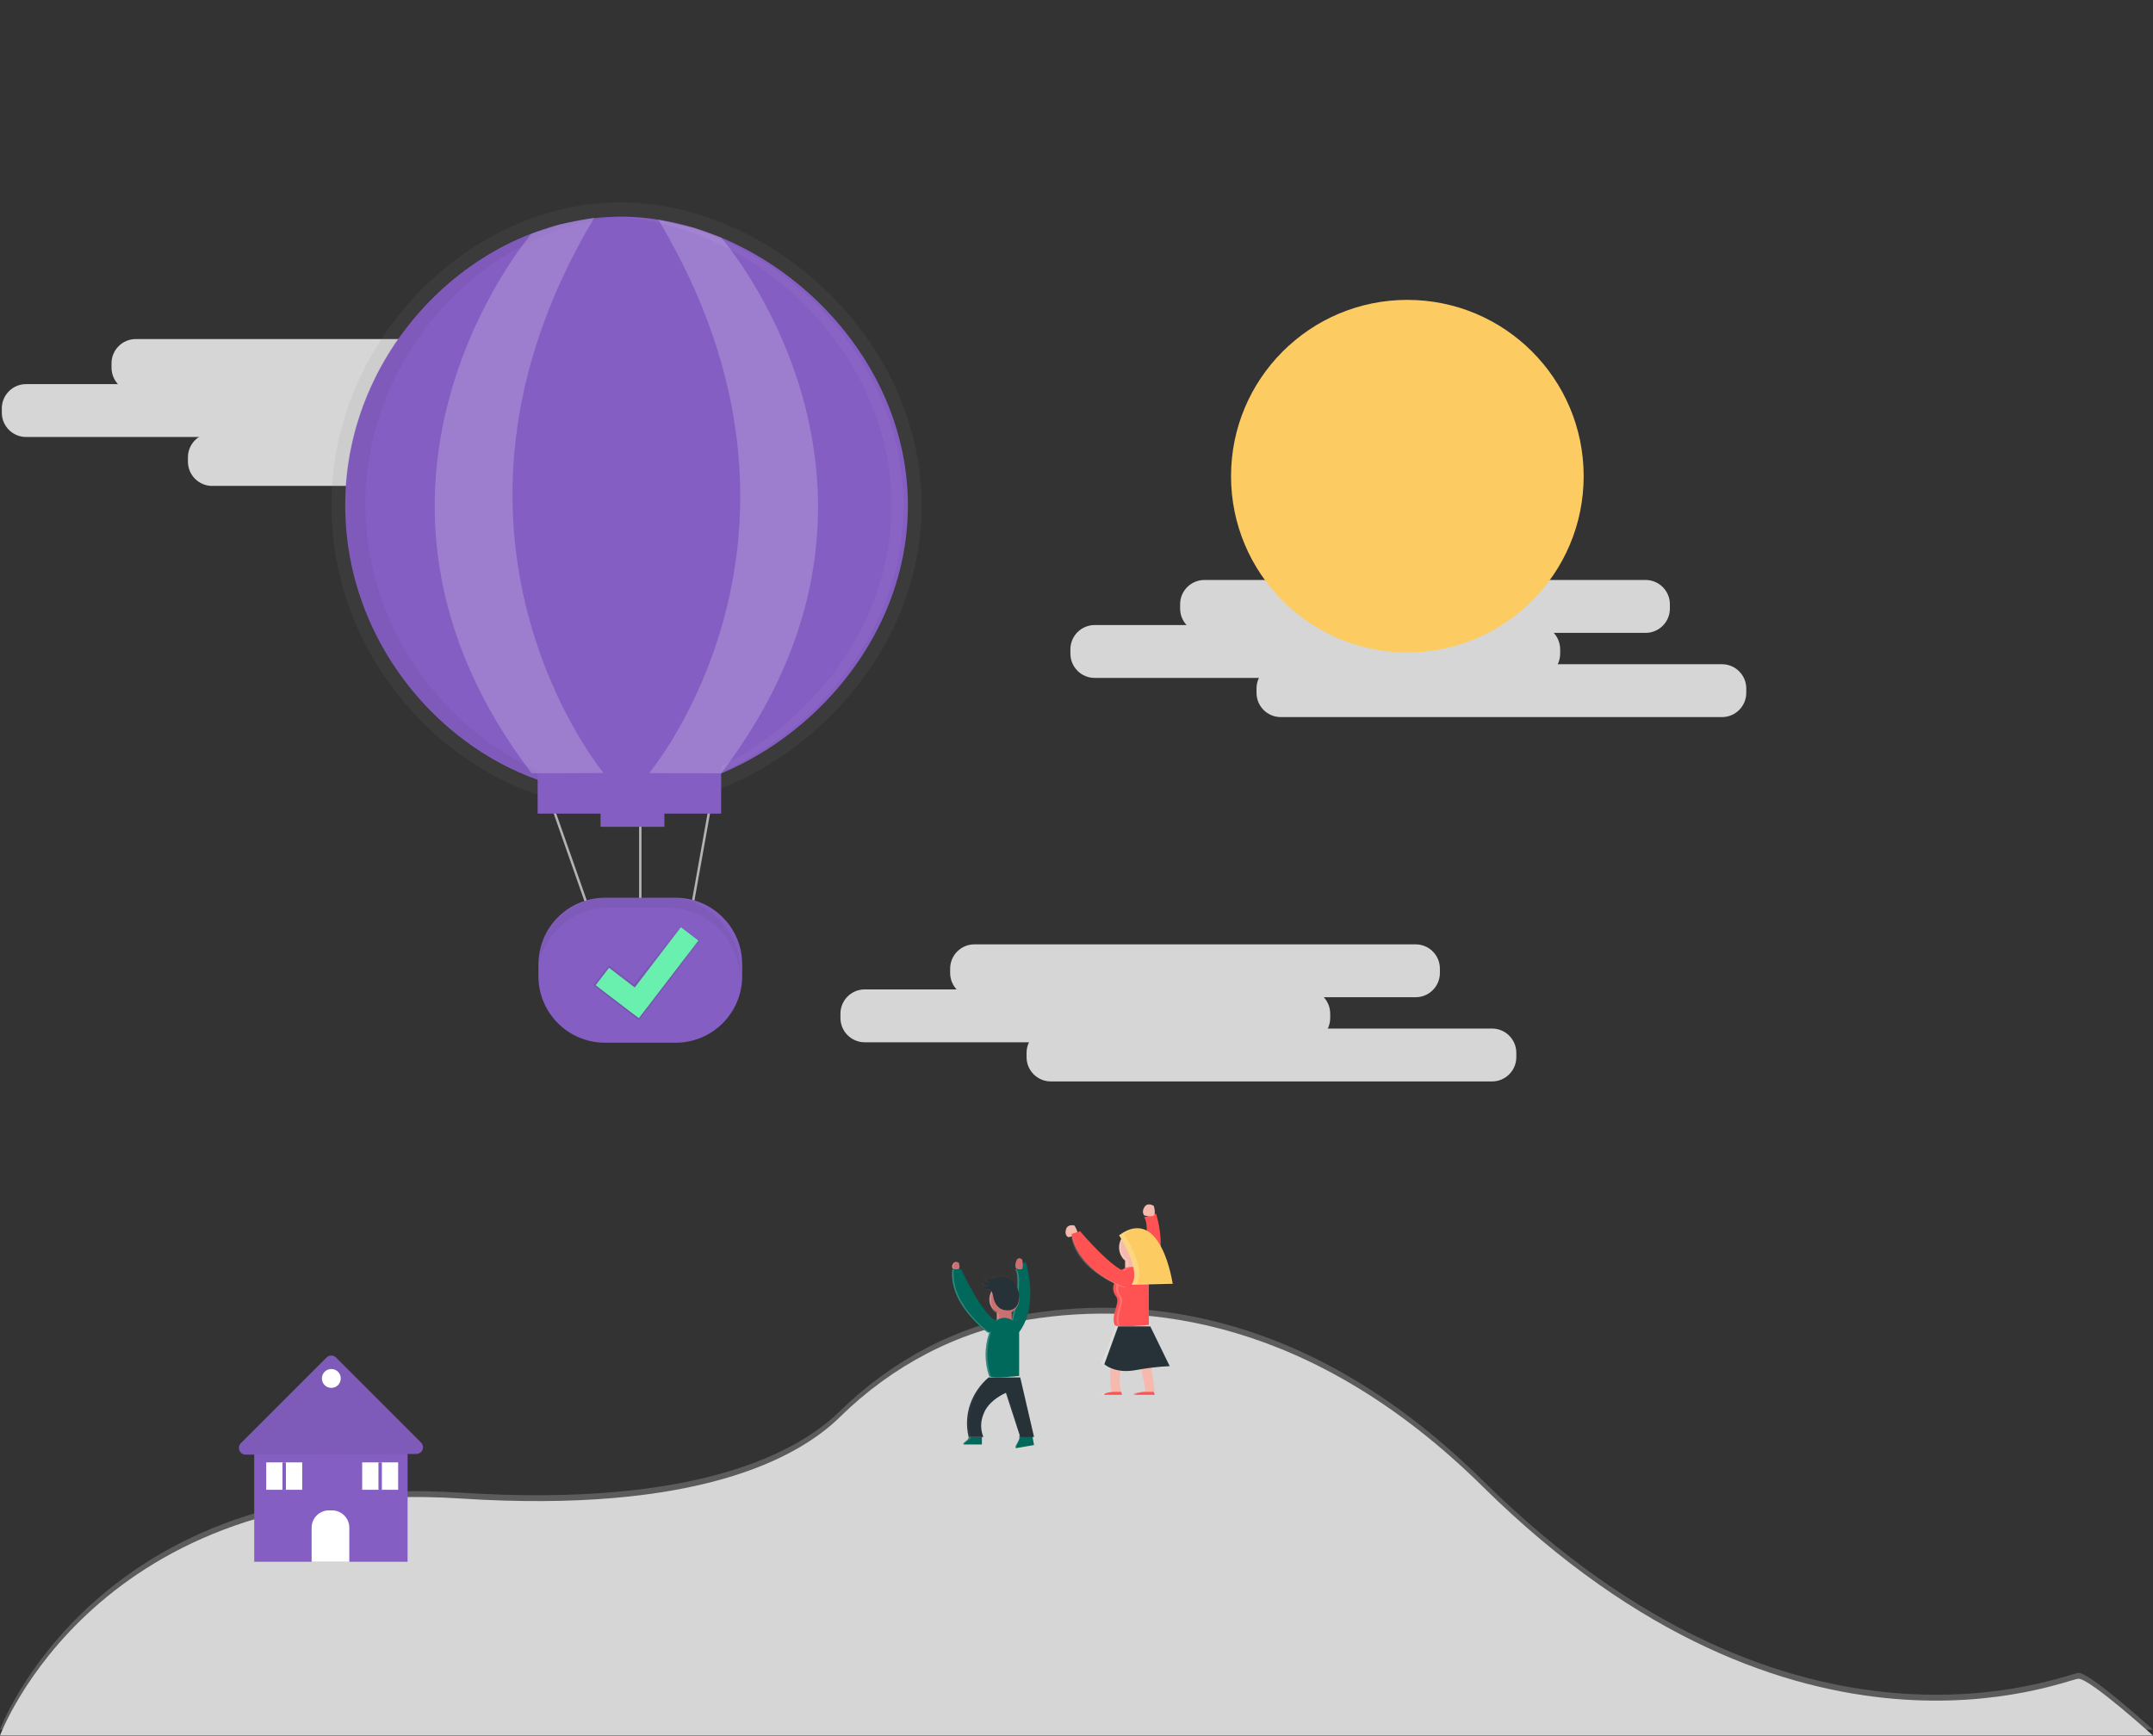 <svg width="883" height="712" viewBox="0 0 883 712" fill="none" xmlns="http://www.w3.org/2000/svg">
<rect x="0" y="0" width="883" height="712" fill="#333333" stroke="none"/>
<g clip-path="url(#clip0)">
<path d="M55.694 139.07H236.635C242.135 139.07 246.594 143.529 246.594 149.03V150.8C246.594 156.301 242.135 160.76 236.635 160.76H55.694C50.194 160.76 45.734 156.301 45.734 150.8V149.03C45.734 143.529 50.194 139.07 55.694 139.07Z" fill="#D6D6D6"/>
<path d="M10.704 157.55H191.645C197.145 157.55 201.604 162.009 201.604 167.51V169.28C201.604 174.781 197.145 179.24 191.645 179.24H10.704C5.204 179.24 0.745 174.781 0.745 169.28V167.51C0.745 162.009 5.204 157.55 10.704 157.55Z" fill="#D6D6D6"/>
<path d="M87.034 177.62H267.975C273.475 177.62 277.935 182.079 277.935 187.58V189.35C277.935 194.851 273.475 199.31 267.975 199.31H87.034C81.534 199.31 77.075 194.851 77.075 189.35V187.58C77.075 182.079 81.534 177.62 87.034 177.62Z" fill="#D6D6D6"/>
<path d="M399.64 387.34H580.58C586.081 387.34 590.54 391.799 590.54 397.3V399.07C590.54 404.571 586.081 409.03 580.58 409.03H399.64C394.139 409.03 389.68 404.571 389.68 399.07V397.3C389.68 391.799 394.139 387.34 399.64 387.34Z" fill="#D6D6D6"/>
<path d="M354.65 405.82H535.59C541.091 405.82 545.55 410.279 545.55 415.78V417.55C545.55 423.051 541.091 427.51 535.59 427.51H354.65C349.149 427.51 344.69 423.051 344.69 417.55V415.78C344.69 410.279 349.149 405.82 354.65 405.82Z" fill="#D6D6D6"/>
<path d="M430.98 421.88H611.92C617.421 421.88 621.88 426.339 621.88 431.84V433.61C621.88 439.111 617.421 443.57 611.92 443.57H430.98C425.479 443.57 421.02 439.111 421.02 433.61V431.84C421.02 426.339 425.479 421.88 430.98 421.88Z" fill="#D6D6D6"/>
<g opacity="0.5">
<path opacity="0.5" d="M852.515 686.15C847.695 686.15 736.815 734.36 608.265 607.41C538.455 538.48 470.075 531.14 422.155 538.83C392.705 543.55 365.815 557.93 344.515 578.76C327.385 595.58 285.925 618.5 188.785 612.24C39.345 602.6 -0.025 709.46 -0.025 709.46H882.975C882.975 709.46 857.305 686.15 852.515 686.15Z" fill="#D6D6D6"/>
</g>
<path d="M0.015 711.86C0.015 711.86 39.385 605 188.825 614.64C285.965 620.93 327.435 597.98 344.515 581.17C365.775 560.3 392.655 545.96 422.075 541.24C469.995 533.55 538.385 540.89 608.185 609.82C736.735 736.77 847.615 688.56 852.435 688.56C857.255 688.56 882.965 711.86 882.965 711.86H0.015Z" fill="#D6D6D6"/>
<path opacity="0.02" d="M0.015 711.86C0.015 711.86 39.385 605 188.825 614.64C285.965 620.93 327.435 597.98 344.515 581.17C365.775 560.3 392.655 545.96 422.075 541.24C469.995 533.55 538.385 540.89 608.185 609.82C736.735 736.77 847.615 688.56 852.435 688.56C857.255 688.56 882.965 711.86 882.965 711.86H0.015Z" fill="#D6D6D6"/>
<path d="M493.96 237.89H674.9C680.401 237.89 684.86 242.349 684.86 247.85V249.62C684.86 255.121 680.401 259.58 674.9 259.58H493.96C488.459 259.58 484 255.121 484 249.62V247.85C484 242.349 488.459 237.89 493.96 237.89Z" fill="#D6D6D6"/>
<path d="M448.96 256.37H629.9C635.401 256.37 639.86 260.829 639.86 266.33V268.1C639.86 273.601 635.401 278.06 629.9 278.06H448.96C443.459 278.06 439 273.601 439 268.1V266.33C439 260.829 443.459 256.37 448.96 256.37Z" fill="#D6D6D6"/>
<path d="M525.29 272.44H706.23C711.731 272.44 716.19 276.899 716.19 282.4V284.17C716.19 289.671 711.731 294.13 706.23 294.13H525.29C519.789 294.13 515.33 289.671 515.33 284.17V282.4C515.33 276.899 519.789 272.44 525.29 272.44Z" fill="#D6D6D6"/>
<path d="M577.19 267.62C537.254 267.62 504.88 235.246 504.88 195.31C504.88 155.374 537.254 123 577.19 123C617.126 123 649.5 155.374 649.5 195.31C649.5 235.246 617.126 267.62 577.19 267.62Z" fill="#FCCC63"/>
<path d="M167.165 593.855H104.265V640.585H167.165V593.855Z" fill="#845EC2"/>
<path d="M98.785 591.955L133.935 556.805C134.189 556.55 134.492 556.347 134.825 556.209C135.157 556.071 135.514 556 135.875 556C136.235 556 136.592 556.071 136.925 556.209C137.258 556.347 137.56 556.55 137.815 556.805L172.685 591.675C173.068 592.058 173.33 592.545 173.436 593.077C173.543 593.608 173.489 594.159 173.283 594.66C173.076 595.161 172.726 595.589 172.276 595.891C171.826 596.192 171.297 596.354 170.755 596.355L100.755 596.635C100.21 596.642 99.675 596.486 99.219 596.188C98.762 595.889 98.406 595.461 98.194 594.958C97.983 594.456 97.926 593.902 98.031 593.367C98.136 592.832 98.399 592.34 98.785 591.955V591.955Z" fill="#845EC2"/>
<path opacity="0.05" d="M98.784 591.955L133.935 556.805C134.189 556.55 134.491 556.347 134.824 556.209C135.157 556.071 135.514 556 135.875 556C136.235 556 136.592 556.071 136.925 556.209C137.258 556.347 137.56 556.55 137.815 556.805L172.685 591.675C173.068 592.058 173.33 592.545 173.436 593.077C173.543 593.608 173.489 594.159 173.283 594.66C173.076 595.161 172.726 595.589 172.276 595.891C171.826 596.192 171.296 596.354 170.755 596.355L100.755 596.635C100.209 596.642 99.674 596.486 99.218 596.188C98.762 595.889 98.405 595.461 98.194 594.958C97.982 594.456 97.925 593.902 98.031 593.367C98.136 592.832 98.398 592.34 98.784 591.955V591.955Z" fill="black"/>
<path d="M134.905 619.505H136.165C138.048 619.505 139.854 620.253 141.186 621.585C142.517 622.916 143.265 624.722 143.265 626.605V640.605H127.805V626.605C127.805 624.722 128.553 622.916 129.885 621.585C131.216 620.253 133.022 619.505 134.905 619.505V619.505Z" fill="white"/>
<path d="M135.884 569.265C138.022 569.265 139.754 567.532 139.754 565.395C139.754 563.258 138.022 561.525 135.884 561.525C133.747 561.525 132.014 563.258 132.014 565.395C132.014 567.532 133.747 569.265 135.884 569.265Z" fill="white"/>
<path d="M123.944 599.825H109.184V611.065H123.944V599.825Z" fill="white"/>
<path d="M117.264 599.825H115.854V611.065H117.264V599.825Z" fill="#845EC2"/>
<path d="M163.295 599.825H148.535V611.065H163.295V599.825Z" fill="white"/>
<path d="M156.624 599.825H155.214V611.065H156.624V599.825Z" fill="#845EC2"/>
<g opacity="0.2">
<path opacity="0.2" d="M430.5 541.15C430.63 541.12 430.5 541.15 430.5 541.15V541.15Z" fill="url(#paint0_linear)"/>
</g>
<g opacity="0.2">
<path opacity="0.2" d="M414.391 585.03H414.109C414.051 585.008 414 584.97 413.962 584.92C413.925 584.87 413.903 584.811 413.898 584.749C413.88 584.656 413.88 584.56 413.898 584.467V584.232C414.133 583.669 414.673 582.917 414.978 582.26L415.119 581.908C415.132 581.752 415.132 581.594 415.119 581.438C415.119 581.438 415.119 581.297 415.119 581.227L410.047 564.581L409.93 564.182C409.93 564.182 403.474 566.952 401.807 572.493C400.847 575.181 400.797 578.109 401.666 580.828L401.783 581.11H401.666V584.162H394.623C394.13 583.927 394.787 583.317 395.444 582.706L395.609 582.542L396.031 582.096C396.151 581.96 396.253 581.81 396.336 581.65L396.454 581.368V581.204H396.665V580.945C395.785 576.867 395.985 572.629 397.245 568.651C398.505 564.674 400.782 561.094 403.849 558.266V558.266C402.151 553.2 402.151 547.719 403.849 542.653C403.192 542.184 390.397 532.933 390.49 520.959C390.453 520.318 390.453 519.676 390.49 519.034C390.49 519.034 389.387 518.119 390.49 516.452V516.311H390.608H391.383C391.889 516.361 392.377 516.521 392.815 516.781C392.815 516.781 393.543 519.128 392.815 519.739H393.003C393.003 519.739 400.586 536.173 405.657 538.521L406.009 538.31V536.173C406.004 536.079 406.004 535.985 406.009 535.891V535.891C406.005 535.805 406.005 535.719 406.009 535.633C405.44 535.337 404.924 534.949 404.483 534.483V534.483C404.315 534.305 404.158 534.117 404.014 533.919V533.919L403.826 533.638L403.638 533.309L403.497 533.004C403.397 532.782 403.31 532.555 403.239 532.323V532.041V531.689C403.239 531.689 403.239 531.501 403.239 531.407C403.239 531.29 403.239 531.172 403.239 531.032C403.239 530.359 403.358 529.691 403.591 529.059C403.591 528.887 403.661 528.715 403.802 528.543L403.92 528.285L404.084 528.003C403.958 527.847 403.807 527.712 403.638 527.604C403.313 527.421 402.953 527.309 402.582 527.275H401.666H401.478C401.344 527.221 401.218 527.15 401.102 527.064C400.923 526.914 400.716 526.802 400.492 526.735H401.877H402.088H402.276H402.488H402.675H402.863H403.051H403.239H403.427L403.802 526.571C403.607 526.649 403.402 526.697 403.192 526.712H402.394H402.253L402.112 526.594V526.406H402.37H402.535C402.854 526.45 403.178 526.45 403.497 526.406H404.178H404.483L404.765 526.289C404.379 526.429 403.953 526.41 403.581 526.236C403.209 526.062 402.921 525.748 402.781 525.362C402.641 524.976 402.66 524.55 402.834 524.178C403.008 523.806 403.322 523.518 403.708 523.378L403.45 523.213C403.18 522.981 403.011 522.653 402.981 522.298C402.948 522.151 402.948 521.999 402.981 521.852L403.145 521.993H403.286C403.73 522.306 404.27 522.455 404.812 522.415H405C405.478 522.292 405.943 522.119 406.385 521.899L406.784 521.758H406.901H407.23H407.418H407.676H408.92C410.674 521.818 412.345 522.519 413.616 523.73C413.909 524.019 414.176 524.333 414.414 524.669C414.585 522.949 414.267 521.216 413.499 519.668H413.639H414.062L414.273 520.067C414.162 519.501 413.947 518.96 413.639 518.471H413.78C413.468 518.122 413.296 517.671 413.296 517.203C413.296 516.735 413.468 516.284 413.78 515.935C414.884 514.268 416.926 515.56 416.926 515.56C417.091 516.103 417.201 516.661 417.255 517.227L417.584 517.086C417.959 518.354 422.138 532.91 415.236 542.207C415.246 542.403 415.246 542.598 415.236 542.794V558.477L419.932 579.983L420.847 584.044L414.25 585.124L414.391 585.03ZM413.217 534.201C412.844 534.51 412.434 534.77 411.996 534.976C412.009 535.124 412.009 535.273 411.996 535.422V537.464L412.395 537.652C412.7 536.643 412.959 535.469 413.24 534.201H413.217Z" fill="url(#paint1_linear)"/>
</g>
<path d="M390.853 520.461C390.853 520.461 390.002 519.685 390.853 518.309C391.705 516.934 393.276 518.009 393.276 518.009C393.276 518.009 393.849 520.002 393.276 520.461C392.703 520.92 390.853 520.461 390.853 520.461Z" fill="#CA7070"/>
<path d="M402.698 589.417H397.286C397.306 589.631 397.27 589.847 397.18 590.049C397.091 590.251 396.95 590.434 396.768 590.586C396.046 591.284 394.513 592.133 395.257 592.472H402.698V589.417Z" fill="#00695C"/>
<path opacity="0.2" d="M397.502 590.586C397.715 590.434 397.88 590.251 397.984 590.049C398.089 589.847 398.131 589.631 398.108 589.417H397.66C397.683 589.631 397.641 589.847 397.537 590.049C397.432 590.251 397.268 590.434 397.055 590.586C396.212 591.284 394.422 592.133 395.29 592.472H395.738C394.948 592.133 396.66 591.284 397.502 590.586Z" fill="white"/>
<path d="M423.176 587.889L417.98 588.867C418.121 589.519 418.04 590.204 417.753 590.798C417.183 592.044 415.93 593.658 416.682 594L424.087 592.704L423.176 587.889Z" fill="#00695C"/>
<path d="M420.701 517.625C420.701 517.625 426.982 537.282 416.448 548.166L413.392 545.742C413.392 545.742 419.625 524.291 416.13 519.249C422.289 517.334 420.701 517.625 420.701 517.625Z" fill="#00695C"/>
<path d="M416.826 520.359C416.826 520.359 415.975 519.195 416.826 517.132C417.678 515.068 419.249 516.682 419.249 516.682C419.249 516.682 419.822 519.671 419.249 520.359C418.676 521.047 416.826 520.359 416.826 520.359Z" fill="#CA7070"/>
<path opacity="0.2" d="M418.047 590.673C418.308 590.074 418.382 589.384 418.254 588.727L422.559 587.889L417.84 588.825C417.968 589.483 417.895 590.173 417.633 590.772C417.116 592.029 415.977 593.655 416.66 594H416.95C416.495 593.409 417.55 591.881 418.047 590.673Z" fill="white"/>
<path d="M412.115 545.11H411.614C410.064 545.11 408.809 543.84 408.809 542.274V538.779C408.809 537.213 410.064 535.943 411.614 535.943H412.115C413.664 535.943 414.92 537.213 414.92 538.779V542.274C414.92 543.84 413.664 545.11 412.115 545.11Z" fill="#CA7070"/>
<path opacity="0.2" d="M413.981 547.163C413.981 547.163 420.442 525.896 416.93 520.665H416.417H416.263C419.929 525.726 413.392 547.26 413.392 547.26L416.596 549.693L416.878 549.401L413.981 547.163Z" fill="white"/>
<path d="M411.864 538.999C408.489 538.999 405.753 536.263 405.753 532.887C405.753 529.512 408.489 526.776 411.864 526.776C415.239 526.776 417.975 529.512 417.975 532.887C417.975 536.263 415.239 538.999 411.864 538.999Z" fill="#CA7070"/>
<path opacity="0.2" d="M409.551 542.228V539.44C409.531 539.236 409.531 539.03 409.551 538.825C408.419 538.187 407.509 537.156 406.963 535.89C406.416 534.624 406.262 533.195 406.525 531.824C406.789 530.452 407.454 529.215 408.419 528.302C409.384 527.39 410.595 526.853 411.864 526.776H411.543C410.246 526.774 408.985 527.254 407.965 528.138C406.945 529.021 406.223 530.258 405.917 531.648C405.61 533.038 405.736 534.502 406.275 535.804C406.814 537.106 407.734 538.17 408.887 538.825C408.867 539.03 408.867 539.236 408.887 539.44V542.228C408.887 542.992 409.162 543.725 409.652 544.266C410.142 544.806 410.807 545.11 411.5 545.11H411.821C411.189 545.018 410.61 544.674 410.191 544.143C409.773 543.612 409.545 542.931 409.551 542.228V542.228Z" fill="white"/>
<path d="M417.975 564.353C417.975 564.353 406.059 565.744 405.625 564.353C403.758 558.691 403.758 552.552 405.625 546.89C405.625 546.054 405.785 545.227 406.095 544.455C406.405 543.683 406.86 542.981 407.433 542.39C408.007 541.799 408.688 541.33 409.437 541.011C410.186 540.691 410.989 540.526 411.8 540.526V540.526C413.438 540.526 415.009 541.197 416.167 542.39C417.325 543.583 417.975 545.202 417.975 546.89V564.353Z" fill="#00695C"/>
<path d="M418.42 564.971L424.087 589.394H418.42L412.537 571.303C412.537 571.303 405.304 574.266 403.302 580.168C402.089 583.146 402.089 586.439 403.302 589.417H397.202V589.145C396.195 584.792 396.426 580.266 397.874 576.023C399.321 571.78 401.933 567.968 405.448 564.971" fill="#263238"/>
<path opacity="0.2" d="M406.314 564.333C404.524 558.67 404.524 552.53 406.314 546.867C406.316 545.25 406.892 543.695 407.922 542.518C408.953 541.34 410.363 540.628 411.864 540.526H411.491C409.92 540.526 408.414 541.197 407.303 542.39C406.192 543.584 405.568 545.203 405.568 546.89C403.778 552.553 403.778 558.693 405.568 564.356C405.721 564.851 407.279 564.993 409.232 564.969C407.542 564.922 406.314 564.757 406.314 564.333Z" fill="white"/>
<path d="M405.182 546.638C405.182 546.638 388.902 535.178 390.599 520.665H394.228C394.228 520.665 402.949 539.687 408.508 541.542C414.067 543.397 405.182 546.638 405.182 546.638Z" fill="#00695C"/>
<g opacity="0.2">
<path opacity="0.2" d="M412.301 571.319L417.912 589.796H418.734L413.005 571.014L412.301 571.319Z" fill="white"/>
<path opacity="0.2" d="M406.056 564.44H405.235C401.813 567.552 399.269 571.509 397.86 575.914C396.45 580.32 396.225 585.018 397.205 589.538V589.82H398.027V589.538C397.046 585.018 397.272 580.32 398.681 575.914C400.091 571.509 402.634 567.552 406.056 564.44Z" fill="white"/>
</g>
<path opacity="0.2" d="M391.203 520.665H390.591C388.943 535.201 405.353 546.638 405.353 546.638L405.753 546.473C403.917 545.135 389.673 534.262 391.203 520.665Z" fill="white"/>
<path d="M406.793 529.861C407.114 530.656 407.339 531.491 407.461 532.346C407.611 533.22 407.925 534.054 408.384 534.798C408.843 535.542 409.438 536.181 410.134 536.678C410.937 537.139 411.83 537.396 412.743 537.431C413.431 537.521 414.131 537.458 414.795 537.246C415.46 537.034 416.075 536.678 416.601 536.199C417.212 535.498 417.623 534.629 417.787 533.691C418.077 532.297 418.031 530.849 417.655 529.479C417.278 528.108 416.582 526.86 415.631 525.847C414.665 524.859 413.454 524.179 412.139 523.884C410.824 523.59 409.457 523.693 408.194 524.183C407.74 524.418 407.263 524.602 406.771 524.73C406.383 524.81 405.982 524.786 405.605 524.658C405.228 524.53 404.888 524.304 404.616 524.001C404.554 524.207 404.54 524.426 404.574 524.639C404.608 524.852 404.69 525.054 404.812 525.227C404.934 525.401 405.093 525.541 405.276 525.637C405.459 525.733 405.662 525.782 405.866 525.779C405.435 525.998 404.968 526.125 404.491 526.153C404.013 526.18 403.536 526.107 403.085 525.939C403.339 526.507 403.787 526.952 404.339 527.185C404.891 527.417 405.506 527.42 406.06 527.193C405.003 527.692 403.855 527.941 402.697 527.922C402.934 527.922 403.408 528.401 403.71 528.492C404.083 528.527 404.458 528.527 404.831 528.492C405.248 528.495 405.656 528.626 406.004 528.869C406.352 529.112 406.626 529.456 406.793 529.861Z" fill="#263238"/>
<g opacity="0.2">
<path opacity="0.2" d="M405.586 525.726C405.115 525.949 404.605 526.077 404.084 526.101C404.762 526.148 405.442 526.019 406.056 525.726C405.858 525.726 405.661 525.686 405.479 525.606C405.297 525.527 405.134 525.411 404.999 525.265C404.865 525.12 404.762 524.948 404.697 524.76C404.633 524.573 404.608 524.374 404.624 524.176L404.295 523.894C404.23 524.101 404.213 524.32 404.247 524.534C404.28 524.749 404.362 524.952 404.487 525.13C404.612 525.307 404.777 525.453 404.967 525.556C405.158 525.66 405.37 525.718 405.586 525.726V525.726Z" fill="white"/>
<path opacity="0.2" d="M406.854 524.622C407.389 524.49 407.909 524.301 408.404 524.059C409.152 523.761 409.946 523.595 410.751 523.566C409.781 523.532 408.813 523.7 407.911 524.059C407.416 524.301 406.896 524.49 406.361 524.622H406.15C406.383 524.658 406.621 524.658 406.854 524.622V524.622Z" fill="white"/>
<path opacity="0.2" d="M403.708 528.496C403.379 528.496 402.863 527.909 402.605 527.909C403.866 527.928 405.115 527.672 406.267 527.158C406.005 527.261 405.727 527.317 405.445 527.322C404.404 527.718 403.296 527.909 402.182 527.885C402.44 527.885 402.957 528.378 403.285 528.472C403.565 528.516 403.851 528.516 404.131 528.472L403.708 528.496Z" fill="white"/>
<path opacity="0.2" d="M413.334 537.699C412.34 537.664 411.368 537.399 410.494 536.925C409.735 536.413 409.087 535.755 408.587 534.988C408.087 534.222 407.745 533.364 407.582 532.464C407.449 531.583 407.205 530.723 406.854 529.905C406.67 529.527 406.387 529.206 406.036 528.974C405.685 528.743 405.279 528.61 404.859 528.59H404.46C404.88 528.61 405.286 528.743 405.637 528.974C405.988 529.206 406.271 529.527 406.455 529.905C406.805 530.723 407.05 531.583 407.183 532.464C407.346 533.364 407.688 534.222 408.188 534.988C408.688 535.755 409.336 536.413 410.094 536.925C410.969 537.399 411.941 537.664 412.935 537.699H413.334Z" fill="white"/>
<path opacity="0.2" d="M405.094 527.346C404.661 527.316 404.243 527.178 403.877 526.944C403.512 526.71 403.212 526.388 403.004 526.007L402.534 525.866C402.758 526.345 403.124 526.744 403.581 527.008C404.039 527.273 404.567 527.39 405.094 527.346V527.346Z" fill="white"/>
</g>
<path opacity="0.2" d="M391.471 520.471C391.471 520.471 390.18 519.696 391.471 518.323C391.641 518.123 391.876 517.954 392.156 517.831C392.437 517.709 392.755 517.636 393.084 517.619C392.685 517.587 392.282 517.636 391.922 517.761C391.561 517.885 391.259 518.081 391.049 518.323C389.758 519.696 391.049 520.471 391.049 520.471C391.864 520.598 392.696 520.663 393.531 520.665C392.838 520.64 392.149 520.575 391.471 520.471Z" fill="white"/>
<g opacity="0.2">
<path opacity="0.2" d="M466.405 550.83L470.221 570.274H469.371L465.676 551.365C465.91 551.175 466.154 550.996 466.405 550.83V550.83Z" fill="white"/>
<path opacity="0.2" d="M460.937 544.049H461.788C456.906 551.772 455.005 561.009 456.44 570.032V570.323H455.663V570.032C454.205 561.018 456.08 551.781 460.937 544.049V544.049Z" fill="white"/>
</g>
<path d="M474.08 497.678C474.08 497.678 480.772 517.309 469.55 528.177L466.295 525.757C466.295 525.757 472.934 504.334 469.211 499.299C475.773 497.387 474.08 497.678 474.08 497.678Z" fill="#FF5252"/>
<path d="M469.341 498.557C469.341 498.557 467.981 497.317 469.341 495.119C470.701 492.921 473.212 494.64 473.212 494.64C473.212 494.64 474.127 497.824 473.212 498.557C472.296 499.29 469.341 498.557 469.341 498.557Z" fill="#F6B9AD"/>
<path d="M464.054 523.295H463.654C462.416 523.295 461.413 522.111 461.413 520.651V517.394C461.413 515.934 462.416 514.75 463.654 514.75H464.054C465.292 514.75 466.295 515.934 466.295 517.394V520.651C466.295 522.111 465.292 523.295 464.054 523.295Z" fill="#F6B9AD"/>
<path d="M465.074 518.412C461.704 518.412 458.971 515.407 458.971 511.699C458.971 507.991 461.704 504.985 465.074 504.985C468.445 504.985 471.177 507.991 471.177 511.699C471.177 515.407 468.445 518.412 465.074 518.412Z" fill="#F6B9AD"/>
<path opacity="0.2" d="M462.764 520.393V517.632C462.744 517.428 462.744 517.222 462.764 517.019C461.634 516.381 460.726 515.351 460.179 514.087C459.633 512.823 459.48 511.396 459.743 510.026C460.006 508.657 460.67 507.421 461.634 506.51C462.598 505.598 463.807 505.063 465.074 504.985H464.754C463.458 504.984 462.2 505.463 461.18 506.345C460.161 507.228 459.441 508.462 459.135 509.851C458.829 511.239 458.955 512.701 459.493 514.001C460.031 515.301 460.949 516.364 462.101 517.019C462.081 517.222 462.081 517.428 462.101 517.632V520.416C462.101 521.18 462.376 521.912 462.865 522.452C463.355 522.991 464.019 523.295 464.711 523.295H465.032C464.397 523.202 463.815 522.855 463.397 522.32C462.979 521.785 462.753 521.099 462.764 520.393V520.393Z" fill="white"/>
<path d="M471.177 543.43C471.177 543.43 457.617 544.814 457.123 543.43C455.509 538.971 459.725 534.042 457.669 531.696C457.034 530.866 456.649 529.902 456.554 528.898C456.458 527.894 456.654 526.884 457.123 525.969C457.123 525.137 457.304 524.313 457.658 523.545C458.011 522.776 458.528 522.077 459.181 521.489C459.834 520.9 460.608 520.434 461.461 520.115C462.313 519.797 463.227 519.633 464.15 519.633V519.633C466.014 519.633 467.801 520.301 469.119 521.489C470.437 522.677 471.177 524.289 471.177 525.969V543.43Z" fill="#FF5252"/>
<path opacity="0.2" d="M458.786 531.71C458.209 530.88 457.859 529.914 457.772 528.909C457.685 527.903 457.863 526.893 458.289 525.977C458.289 524.294 458.962 522.681 460.159 521.491C461.356 520.301 462.98 519.633 464.673 519.633H465.074C463.456 519.734 461.938 520.444 460.827 521.618C459.716 522.792 459.096 524.342 459.093 525.953C458.667 526.869 458.489 527.88 458.576 528.885C458.663 529.891 459.012 530.856 459.59 531.686C461.575 534.036 457.627 538.876 459.093 543.434C459.235 543.857 460.512 544.022 462.19 544.045C460.11 544.045 458.431 543.928 458.266 543.434C456.823 538.9 460.772 534.059 458.786 531.71Z" fill="white"/>
<path d="M461.267 544.045C456.265 551.938 454.317 561.379 455.788 570.601V570.899H459.822C459.013 567.56 459.013 564.077 459.822 560.739C460.589 556.849 462.771 553.381 465.948 551.001L469.858 570.874H473.619L469.858 544.045H461.267Z" fill="#F6B9AD"/>
<path d="M438.1 507.427C438.1 507.427 436.478 506.73 437.173 504.29C437.868 501.85 440.673 502.681 440.673 502.681C440.673 502.681 442.397 505.362 441.728 506.247C441.059 507.132 438.1 507.427 438.1 507.427Z" fill="#F6B9AD"/>
<path d="M461.134 528.177C461.134 528.177 442.141 521.573 439.442 506.145L442.963 504.985C442.963 504.985 457.049 521.749 462.871 521.875C468.694 522.001 461.134 528.177 461.134 528.177Z" fill="#FF5252"/>
<path opacity="0.2" d="M440.027 507.427L439.442 507.615C442.135 522.013 461.085 528.177 461.085 528.177L461.413 527.918C459.187 527.119 442.533 520.86 440.027 507.427Z" fill="white"/>
<path opacity="0.2" d="M439.242 504.917C439.242 504.917 438.165 504.563 438.626 503.322C438.681 503.147 438.787 502.986 438.936 502.851C439.085 502.715 439.272 502.61 439.482 502.544C439.21 502.584 438.957 502.684 438.754 502.834C438.551 502.984 438.406 503.177 438.336 503.39C437.874 504.617 438.951 504.986 438.951 504.986C439.532 504.949 440.105 504.862 440.662 504.726C440.196 504.821 439.721 504.885 439.242 504.917V504.917Z" fill="white"/>
<path d="M471.765 544.045L479.722 560.34C475.071 560.563 470.442 561.106 465.87 561.965C457.065 563.589 452.868 559.61 452.868 559.61L458.52 544.045H471.765Z" fill="#263238"/>
<path d="M468.936 570.899C468.936 570.899 464.254 571.326 465.201 572.119H473.619L473.159 570.899H468.936Z" fill="#FF5252"/>
<path d="M456.178 570.899C456.178 570.899 452.165 571.326 452.977 572.119H460.192L459.798 570.899H456.178Z" fill="#FF5252"/>
<path d="M458.971 506.695C458.971 506.695 468.391 521.049 464.078 526.957L480.942 526.542C480.942 526.542 476.244 494.026 458.971 506.695Z" fill="#FCCC63"/>
<path opacity="0.2" d="M458.971 506.655C460.904 505.11 463.165 504.116 465.547 503.765C463.928 504.326 462.398 505.152 461.012 506.214C461.012 506.214 470.422 520.614 466.114 526.54L480.942 526.173V526.54L464.096 526.957C468.381 521.055 458.971 506.655 458.971 506.655Z" fill="white"/>
<path opacity="0.2" d="M457.458 544.045H458.727L453.015 559.474C455.378 561.342 458.354 562.341 461.413 562.293C457.899 562.625 454.391 561.612 451.648 559.474L457.458 544.045Z" fill="white"/>
<path opacity="0.2" d="M468.995 570.899H469.957C469.957 570.899 465.203 571.326 466.165 572.119H465.203C464.241 571.314 468.995 570.899 468.995 570.899Z" fill="white"/>
<path opacity="0.2" d="M455.568 570.899H456.53C456.53 570.899 451.776 571.326 452.738 572.119H451.776C450.814 571.314 455.568 570.899 455.568 570.899Z" fill="white"/>
<path d="M283.495 373.86L293.135 320.02L262.605 318.53V373.86H241.715L220.825 314.4" stroke="#B3B3B3" stroke-miterlimit="10"/>
<path d="M248.125 368.23H277.085C292.162 368.23 304.385 380.453 304.385 395.53V400.39C304.385 415.467 292.162 427.69 277.085 427.69H248.125C233.047 427.69 220.825 415.467 220.825 400.39V395.53C220.825 380.453 233.047 368.23 248.125 368.23Z" fill="#845EC2"/>
<path opacity="0.05" d="M249.745 368.23H273.845C281.722 368.254 289.27 371.394 294.841 376.964C300.411 382.534 303.551 390.082 303.575 397.96V397.96C303.575 398.64 303.575 399.3 303.495 399.96C302.965 392.45 299.613 385.418 294.114 380.277C288.614 375.135 281.373 372.264 273.845 372.24H249.745C242.216 372.264 234.975 375.135 229.476 380.277C223.976 385.418 220.625 392.45 220.095 399.96C220.095 399.3 220.015 398.63 220.015 397.96C220.038 390.082 223.178 382.534 228.749 376.964C234.319 371.394 241.867 368.254 249.745 368.23V368.23Z" fill="black"/>
<path d="M287.005 385.94L279.115 379.75L260.035 403.92L249.775 395.97L243.355 404.13L258.275 415.53L261.975 418.5L287.005 385.94Z" fill="url(#paint2_linear)"/>
<path d="M286.425 385.79L279.265 380.31L260.315 405.03L249.785 396.95L244.295 404.11L258.405 414.91L262.025 417.62L286.425 385.79Z" fill="#69F0AE"/>
<path d="M135.91 207.32C135.91 275.98 193.27 331.64 254.34 331.64C315.41 331.64 378 275.98 378 207.32C378 138.66 315.41 83 254.33 83C193.25 83 135.91 138.66 135.91 207.32Z" fill="url(#paint3_linear)"/>
<path d="M141.58 207.32C141.58 272.77 196.25 325.82 254.47 325.82C312.69 325.82 372.35 272.77 372.35 207.32C372.35 141.87 312.67 88.86 254.46 88.86C196.25 88.86 141.58 141.86 141.58 207.32Z" fill="#845EC2"/>
<path d="M246.295 329.98H272.485V339.13H246.295V329.98Z" fill="#845EC2"/>
<g opacity="0.2">
<path opacity="0.2" d="M254.395 88.41C255.785 88.41 257.165 88.41 258.555 88.51C201.925 90.96 149.825 143.02 149.825 206.91C149.825 270.8 201.925 322.86 258.515 325.31C257.125 325.37 255.735 325.41 254.355 325.41C196.145 325.41 141.465 272.36 141.465 206.91C141.465 141.46 196.185 88.41 254.395 88.41Z" fill="black"/>
</g>
<g opacity="0.2">
<path opacity="0.2" d="M365.615 207.32C365.615 142.81 307.615 90.32 250.235 88.86C251.065 88.86 251.895 88.86 252.725 88.86C310.935 88.86 370.605 141.91 370.605 207.36C370.605 272.81 310.945 325.86 252.735 325.86C251.905 325.86 251.075 325.86 250.245 325.86C307.645 324.3 365.615 271.86 365.615 207.32Z" fill="white"/>
</g>
<path d="M220.505 309.19H295.765V333.72H220.505V309.19Z" fill="#845EC2"/>
<path opacity="0.2" d="M295.765 97.45C295.765 97.45 385.155 199.63 295.765 317.19L266.245 317.09C266.245 317.09 347.735 219.97 269.985 90.09L284.515 93.4L295.765 97.45Z" fill="white"/>
<path opacity="0.2" d="M218.015 95.86C218.015 95.86 128.625 199.6 218.015 317.16L247.535 317.06C247.535 317.06 166.045 219.06 243.795 89.21L229.245 92.12L218.015 95.86Z" fill="white"/>
</g>
<defs>
<linearGradient id="paint0_linear" x1="-1648.6" y1="549.607" x2="-1648.6" y2="549.606" gradientUnits="userSpaceOnUse">
<stop stop-color="#808080" stop-opacity="0.25"/>
<stop offset="0.54" stop-color="#808080" stop-opacity="0.12"/>
<stop offset="1" stop-color="#808080" stop-opacity="0.1"/>
</linearGradient>
<linearGradient id="paint1_linear" x1="83054" y1="47042.3" x2="83054" y2="44950.1" gradientUnits="userSpaceOnUse">
<stop stop-color="#808080" stop-opacity="0.25"/>
<stop offset="0.54" stop-color="#808080" stop-opacity="0.12"/>
<stop offset="1" stop-color="#808080" stop-opacity="0.1"/>
</linearGradient>
<linearGradient id="paint2_linear" x1="265.1" y1="418.546" x2="265.188" y2="379.756" gradientUnits="userSpaceOnUse">
<stop stop-opacity="0.12"/>
<stop offset="0.55" stop-opacity="0.09"/>
<stop offset="1" stop-opacity="0.02"/>
</linearGradient>
<linearGradient id="paint3_linear" x1="-220076" y1="112662" x2="-220076" y2="50840.4" gradientUnits="userSpaceOnUse">
<stop stop-color="#808080" stop-opacity="0.25"/>
<stop offset="0.54" stop-color="#808080" stop-opacity="0.12"/>
<stop offset="1" stop-color="#808080" stop-opacity="0.1"/>
</linearGradient>
<clipPath id="clip0">
<rect width="883" height="711.86" transform="matrix(-1 0 0 1 883 0)" fill="white"/>
</clipPath>
</defs>
</svg>
